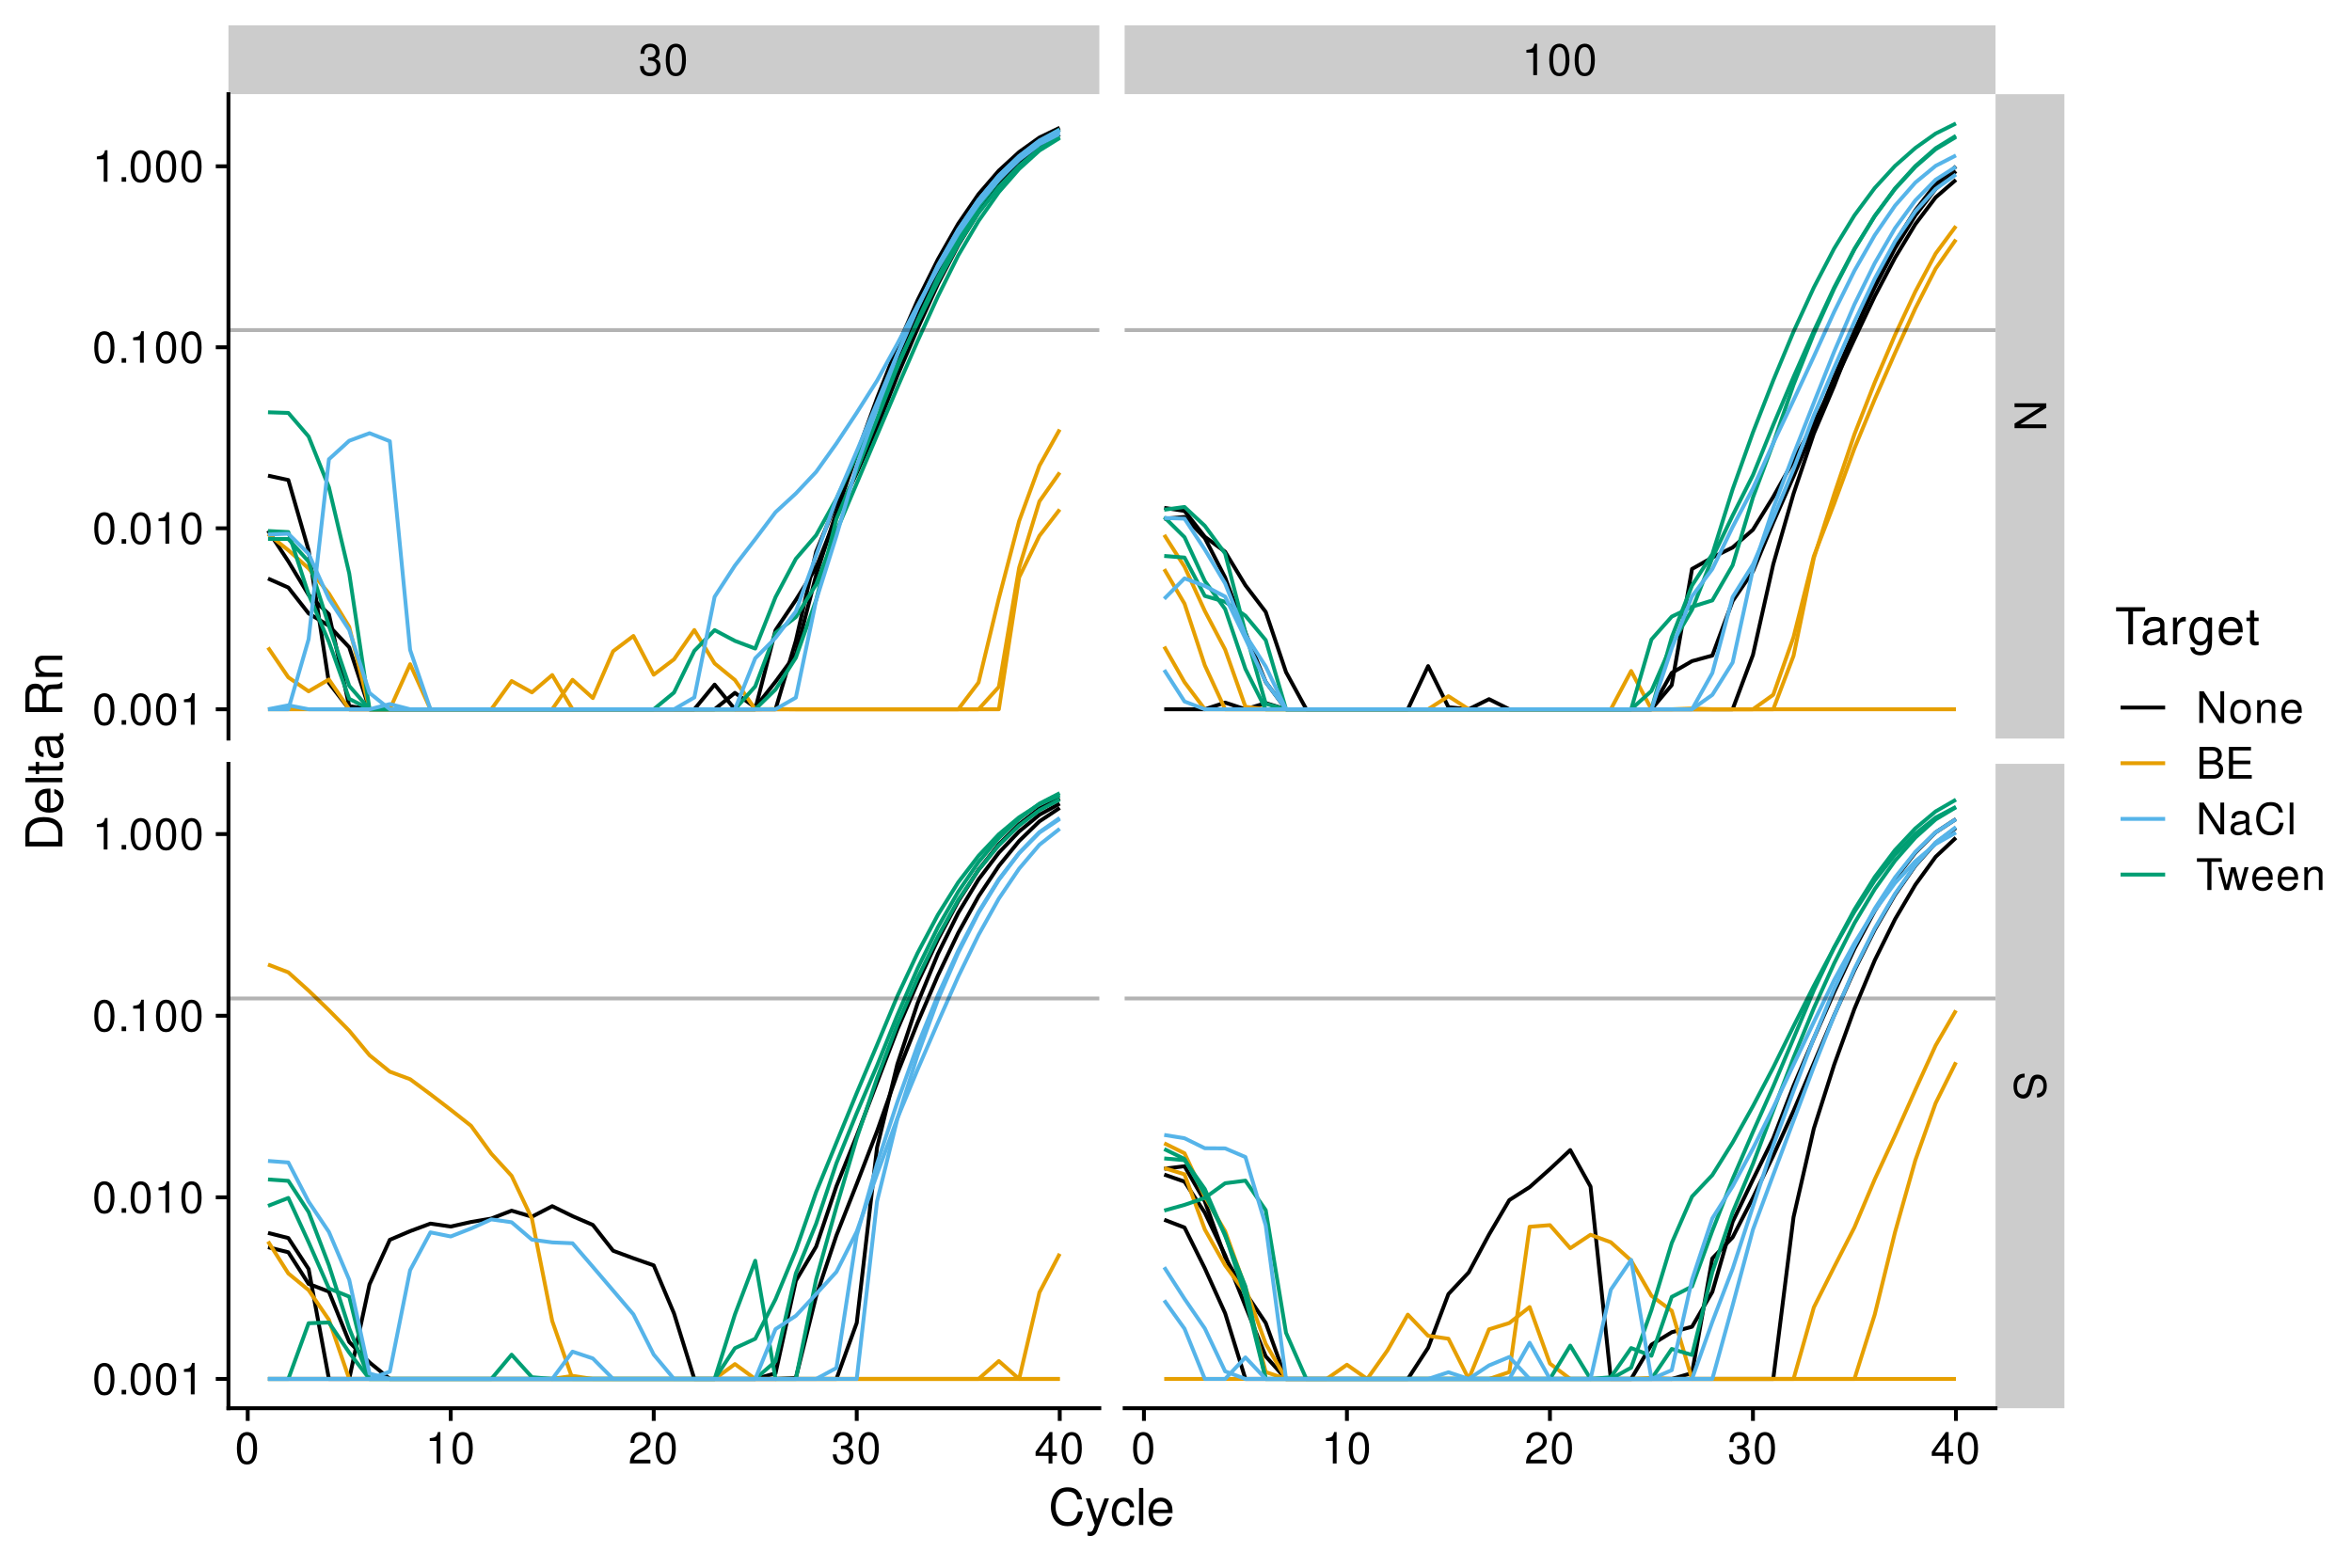 <?xml version="1.0" encoding="UTF-8"?>
<svg xmlns="http://www.w3.org/2000/svg" xmlns:xlink="http://www.w3.org/1999/xlink" width="648" height="432" viewBox="0 0 648 432">
<defs>
<g>
<g id="glyph-0-0">
</g>
<g id="glyph-0-1">
<path d="M 2.656 -4 L 3.234 -4 C 4.375 -4 4.984 -3.453 4.984 -2.406 C 4.984 -1.312 4.328 -0.656 3.234 -0.656 C 2.078 -0.656 1.516 -1.25 1.438 -2.516 L 0.391 -2.516 C 0.438 -1.828 0.547 -1.375 0.75 -0.984 C 1.203 -0.141 2.031 0.281 3.188 0.281 C 4.938 0.281 6.078 -0.781 6.078 -2.422 C 6.078 -3.531 5.656 -4.125 4.625 -4.484 C 5.422 -4.812 5.812 -5.406 5.812 -6.281 C 5.812 -7.781 4.844 -8.672 3.234 -8.672 C 1.516 -8.672 0.594 -7.719 0.562 -5.875 L 1.625 -5.875 C 1.625 -6.406 1.688 -6.703 1.812 -6.969 C 2.047 -7.469 2.578 -7.75 3.234 -7.75 C 4.172 -7.75 4.734 -7.188 4.734 -6.25 C 4.734 -5.641 4.531 -5.266 4.062 -5.062 C 3.766 -4.938 3.391 -4.891 2.656 -4.891 Z M 2.656 -4 "/>
</g>
<g id="glyph-0-2">
<path d="M 3.297 -8.672 C 2.516 -8.672 1.781 -8.312 1.344 -7.734 C 0.797 -6.953 0.516 -5.812 0.516 -4.203 C 0.516 -1.266 1.469 0.281 3.297 0.281 C 5.094 0.281 6.078 -1.266 6.078 -4.125 C 6.078 -5.812 5.812 -6.938 5.25 -7.734 C 4.812 -8.328 4.109 -8.672 3.297 -8.672 Z M 3.297 -7.734 C 4.438 -7.734 5 -6.578 5 -4.219 C 5 -1.75 4.453 -0.594 3.281 -0.594 C 2.156 -0.594 1.594 -1.797 1.594 -4.188 C 1.594 -6.578 2.156 -7.734 3.297 -7.734 Z M 3.297 -7.734 "/>
</g>
<g id="glyph-0-3">
<path d="M 3.109 -6.188 L 3.109 0 L 4.156 0 L 4.156 -8.672 L 3.469 -8.672 C 3.094 -7.344 2.859 -7.156 1.219 -6.953 L 1.219 -6.188 Z M 3.109 -6.188 "/>
</g>
<g id="glyph-0-4">
<path d="M 6.078 -1.047 L 1.594 -1.047 C 1.703 -1.766 2.094 -2.219 3.125 -2.859 L 4.328 -3.531 C 5.516 -4.188 6.125 -5.078 6.125 -6.141 C 6.125 -6.859 5.844 -7.531 5.344 -8 C 4.844 -8.453 4.219 -8.672 3.406 -8.672 C 2.328 -8.672 1.531 -8.297 1.062 -7.547 C 0.75 -7.094 0.625 -6.547 0.594 -5.672 L 1.656 -5.672 C 1.688 -6.266 1.766 -6.609 1.906 -6.906 C 2.188 -7.422 2.734 -7.75 3.375 -7.75 C 4.328 -7.75 5.047 -7.062 5.047 -6.125 C 5.047 -5.422 4.656 -4.828 3.906 -4.391 L 2.797 -3.75 C 1.016 -2.719 0.5 -1.906 0.406 -0.016 L 6.078 -0.016 Z M 6.078 -1.047 "/>
</g>
<g id="glyph-0-5">
<path d="M 3.922 -2.094 L 3.922 0 L 4.984 0 L 4.984 -2.094 L 6.234 -2.094 L 6.234 -3.047 L 4.984 -3.047 L 4.984 -8.672 L 4.203 -8.672 L 0.344 -3.219 L 0.344 -2.094 Z M 3.922 -3.047 L 1.266 -3.047 L 3.922 -6.875 Z M 3.922 -3.047 "/>
</g>
<g id="glyph-0-6">
<path d="M 2.297 -1.25 L 1.047 -1.25 L 1.047 0 L 2.297 0 Z M 2.297 -1.25 "/>
</g>
<g id="glyph-0-7">
<path d="M 7.75 -8.75 L 6.703 -8.75 L 6.703 -1.594 L 2.125 -8.75 L 0.906 -8.75 L 0.906 0 L 1.969 0 L 1.969 -7.094 L 6.484 0 L 7.75 0 Z M 7.75 -8.75 "/>
</g>
<g id="glyph-0-8">
<path d="M 3.266 -6.469 C 1.484 -6.469 0.438 -5.203 0.438 -3.094 C 0.438 -0.969 1.484 0.281 3.281 0.281 C 5.047 0.281 6.125 -0.984 6.125 -3.047 C 6.125 -5.234 5.094 -6.469 3.266 -6.469 Z M 3.281 -5.547 C 4.406 -5.547 5.078 -4.625 5.078 -3.062 C 5.078 -1.578 4.375 -0.641 3.281 -0.641 C 2.156 -0.641 1.469 -1.578 1.469 -3.094 C 1.469 -4.625 2.156 -5.547 3.281 -5.547 Z M 3.281 -5.547 "/>
</g>
<g id="glyph-0-9">
<path d="M 0.844 -6.281 L 0.844 0 L 1.844 0 L 1.844 -3.469 C 1.844 -4.75 2.516 -5.594 3.547 -5.594 C 4.344 -5.594 4.844 -5.109 4.844 -4.359 L 4.844 0 L 5.844 0 L 5.844 -4.75 C 5.844 -5.797 5.062 -6.469 3.859 -6.469 C 2.922 -6.469 2.312 -6.109 1.766 -5.234 L 1.766 -6.281 Z M 0.844 -6.281 "/>
</g>
<g id="glyph-0-10">
<path d="M 6.156 -2.812 C 6.156 -3.766 6.078 -4.344 5.906 -4.812 C 5.5 -5.844 4.531 -6.469 3.359 -6.469 C 1.609 -6.469 0.484 -5.141 0.484 -3.062 C 0.484 -0.984 1.562 0.281 3.344 0.281 C 4.781 0.281 5.766 -0.547 6.031 -1.906 L 5.016 -1.906 C 4.734 -1.078 4.172 -0.641 3.375 -0.641 C 2.734 -0.641 2.203 -0.938 1.859 -1.469 C 1.625 -1.828 1.531 -2.188 1.531 -2.812 Z M 1.547 -3.625 C 1.625 -4.781 2.344 -5.547 3.344 -5.547 C 4.375 -5.547 5.078 -4.75 5.078 -3.625 Z M 1.547 -3.625 "/>
</g>
<g id="glyph-0-11">
<path d="M 0.953 0 L 4.891 0 C 5.719 0 6.344 -0.234 6.797 -0.734 C 7.234 -1.188 7.469 -1.812 7.469 -2.5 C 7.469 -3.547 7 -4.188 5.875 -4.625 C 6.688 -4.984 7.094 -5.625 7.094 -6.531 C 7.094 -7.172 6.859 -7.734 6.391 -8.141 C 5.922 -8.562 5.344 -8.75 4.5 -8.75 L 0.953 -8.75 Z M 2.062 -4.984 L 2.062 -7.766 L 4.219 -7.766 C 4.844 -7.766 5.203 -7.688 5.5 -7.453 C 5.812 -7.219 5.969 -6.859 5.969 -6.375 C 5.969 -5.891 5.812 -5.531 5.5 -5.297 C 5.203 -5.062 4.844 -4.984 4.219 -4.984 Z M 2.062 -0.984 L 2.062 -4 L 4.781 -4 C 5.766 -4 6.359 -3.438 6.359 -2.484 C 6.359 -1.547 5.766 -0.984 4.781 -0.984 Z M 2.062 -0.984 "/>
</g>
<g id="glyph-0-12">
<path d="M 2.203 -3.984 L 6.953 -3.984 L 6.953 -4.969 L 2.203 -4.969 L 2.203 -7.766 L 7.141 -7.766 L 7.141 -8.75 L 1.078 -8.75 L 1.078 0 L 7.359 0 L 7.359 -0.984 L 2.203 -0.984 Z M 2.203 -3.984 "/>
</g>
<g id="glyph-0-13">
<path d="M 6.422 -0.594 C 6.312 -0.562 6.266 -0.562 6.203 -0.562 C 5.859 -0.562 5.656 -0.75 5.656 -1.062 L 5.656 -4.75 C 5.656 -5.875 4.844 -6.469 3.297 -6.469 C 2.375 -6.469 1.641 -6.203 1.219 -5.734 C 0.922 -5.406 0.797 -5.047 0.781 -4.422 L 1.781 -4.422 C 1.875 -5.203 2.328 -5.547 3.266 -5.547 C 4.172 -5.547 4.672 -5.203 4.672 -4.609 L 4.672 -4.344 C 4.656 -3.906 4.438 -3.75 3.625 -3.641 C 2.203 -3.469 1.984 -3.422 1.609 -3.266 C 0.875 -2.953 0.5 -2.406 0.5 -1.578 C 0.5 -0.438 1.297 0.281 2.562 0.281 C 3.359 0.281 4 0 4.703 -0.641 C 4.781 0 5.094 0.281 5.734 0.281 C 5.953 0.281 6.078 0.25 6.422 0.172 Z M 4.672 -1.984 C 4.672 -1.641 4.578 -1.438 4.266 -1.156 C 3.859 -0.797 3.375 -0.594 2.781 -0.594 C 2 -0.594 1.547 -0.969 1.547 -1.609 C 1.547 -2.266 1.984 -2.609 3.062 -2.766 C 4.125 -2.906 4.328 -2.953 4.672 -3.109 Z M 4.672 -1.984 "/>
</g>
<g id="glyph-0-14">
<path d="M 7.938 -6.031 C 7.594 -7.953 6.484 -8.891 4.578 -8.891 C 3.391 -8.891 2.453 -8.516 1.797 -7.797 C 1.016 -6.938 0.578 -5.688 0.578 -4.266 C 0.578 -2.828 1.016 -1.594 1.844 -0.75 C 2.516 -0.047 3.391 0.281 4.531 0.281 C 6.656 0.281 7.859 -0.875 8.125 -3.188 L 6.969 -3.188 C 6.875 -2.594 6.75 -2.188 6.578 -1.844 C 6.219 -1.109 5.469 -0.703 4.531 -0.703 C 2.797 -0.703 1.688 -2.094 1.688 -4.281 C 1.688 -6.531 2.734 -7.906 4.438 -7.906 C 5.141 -7.906 5.812 -7.703 6.172 -7.359 C 6.484 -7.062 6.672 -6.703 6.797 -6.031 Z M 7.938 -6.031 "/>
</g>
<g id="glyph-0-15">
<path d="M 1.828 -8.75 L 0.812 -8.75 L 0.812 0 L 1.828 0 Z M 1.828 -8.75 "/>
</g>
<g id="glyph-0-16">
<path d="M 4.25 -7.766 L 7.109 -7.766 L 7.109 -8.75 L 0.25 -8.75 L 0.25 -7.766 L 3.125 -7.766 L 3.125 0 L 4.25 0 Z M 4.25 -7.766 "/>
</g>
<g id="glyph-0-17">
<path d="M 6.641 0 L 8.5 -6.281 L 7.375 -6.281 L 6.125 -1.391 L 4.891 -6.281 L 3.656 -6.281 L 2.453 -1.391 L 1.172 -6.281 L 0.078 -6.281 L 1.891 0 L 3.031 0 L 4.234 -4.938 L 5.516 0 Z M 6.641 0 "/>
</g>
<g id="glyph-1-0">
</g>
<g id="glyph-1-1">
<path d="M 8.75 7.75 L 8.75 6.703 L 1.594 6.703 L 8.75 2.125 L 8.75 0.906 L 0 0.906 L 0 1.969 L 7.094 1.969 L 0 6.484 L 0 7.75 Z M 8.75 7.75 "/>
</g>
<g id="glyph-1-2">
<path d="M 6.188 7.156 C 6.781 7.156 6.953 7.109 7.359 6.922 C 8.359 6.438 8.891 5.422 8.891 3.953 C 8.891 2.031 7.906 0.844 6.328 0.844 C 5.25 0.844 4.578 1.406 4.281 2.562 L 3.703 4.734 C 3.422 5.844 2.969 6.344 2.297 6.344 C 1.828 6.344 1.344 6.078 1.078 5.719 C 0.828 5.359 0.703 4.812 0.703 4.109 C 0.703 3.141 0.938 2.516 1.438 2.094 C 1.828 1.766 2.25 1.625 2.781 1.625 L 2.781 0.578 C 1.984 0.594 1.453 0.75 0.969 1.094 C 0.141 1.688 -0.281 2.703 -0.281 4.031 C -0.281 5.078 -0.031 5.922 0.391 6.484 C 0.859 7.078 1.641 7.453 2.406 7.453 C 3.484 7.453 4.266 6.781 4.594 5.594 L 5.188 3.391 C 5.469 2.344 5.812 1.953 6.484 1.953 C 7.375 1.953 7.953 2.734 7.953 3.906 C 7.953 5.297 7.328 6.078 6.188 6.094 Z M 6.188 7.156 "/>
</g>
<g id="glyph-2-0">
</g>
<g id="glyph-2-1">
<path d="M 9.266 -7.047 C 8.859 -9.281 7.578 -10.375 5.328 -10.375 C 3.969 -10.375 2.859 -9.938 2.094 -9.094 C 1.172 -8.094 0.672 -6.641 0.672 -4.984 C 0.672 -3.297 1.188 -1.859 2.141 -0.875 C 2.938 -0.062 3.953 0.328 5.281 0.328 C 7.766 0.328 9.172 -1.016 9.484 -3.719 L 8.141 -3.719 C 8.016 -3.031 7.875 -2.547 7.672 -2.141 C 7.25 -1.297 6.391 -0.828 5.297 -0.828 C 3.266 -0.828 1.969 -2.453 1.969 -5 C 1.969 -7.609 3.188 -9.219 5.188 -9.219 C 6 -9.219 6.781 -8.984 7.203 -8.578 C 7.578 -8.234 7.781 -7.812 7.938 -7.047 Z M 9.266 -7.047 "/>
</g>
<g id="glyph-2-2">
<path d="M 5.438 -7.344 L 3.406 -1.625 L 1.531 -7.344 L 0.281 -7.344 L 2.766 0.031 L 2.312 1.188 C 2.109 1.703 1.859 1.906 1.375 1.906 C 1.172 1.906 1.016 1.875 0.75 1.812 L 0.75 2.875 C 1 3 1.234 3.047 1.547 3.047 C 1.922 3.047 2.328 2.922 2.625 2.703 C 3 2.438 3.203 2.125 3.438 1.547 L 6.688 -7.344 Z M 5.438 -7.344 "/>
</g>
<g id="glyph-2-3">
<path d="M 6.594 -4.875 C 6.531 -5.594 6.391 -6.047 6.109 -6.453 C 5.594 -7.141 4.719 -7.547 3.703 -7.547 C 1.703 -7.547 0.438 -5.984 0.438 -3.547 C 0.438 -1.172 1.688 0.328 3.688 0.328 C 5.438 0.328 6.531 -0.734 6.672 -2.516 L 5.5 -2.516 C 5.312 -1.344 4.703 -0.75 3.703 -0.75 C 2.422 -0.75 1.656 -1.812 1.656 -3.547 C 1.656 -5.375 2.406 -6.469 3.688 -6.469 C 4.656 -6.469 5.281 -5.891 5.422 -4.875 Z M 6.594 -4.875 "/>
</g>
<g id="glyph-2-4">
<path d="M 2.125 -10.203 L 0.953 -10.203 L 0.953 0 L 2.125 0 Z M 2.125 -10.203 "/>
</g>
<g id="glyph-2-5">
<path d="M 7.188 -3.281 C 7.188 -4.391 7.094 -5.062 6.891 -5.609 C 6.406 -6.812 5.297 -7.547 3.922 -7.547 C 1.875 -7.547 0.562 -5.984 0.562 -3.562 C 0.562 -1.141 1.812 0.328 3.891 0.328 C 5.578 0.328 6.734 -0.625 7.031 -2.219 L 5.859 -2.219 C 5.531 -1.266 4.875 -0.75 3.938 -0.75 C 3.188 -0.75 2.562 -1.094 2.172 -1.703 C 1.891 -2.125 1.797 -2.547 1.781 -3.281 Z M 1.812 -4.234 C 1.906 -5.594 2.734 -6.469 3.906 -6.469 C 5.094 -6.469 5.922 -5.547 5.922 -4.234 Z M 1.812 -4.234 "/>
</g>
<g id="glyph-2-6">
<path d="M 4.953 -9.062 L 8.297 -9.062 L 8.297 -10.203 L 0.297 -10.203 L 0.297 -9.062 L 3.656 -9.062 L 3.656 0 L 4.953 0 Z M 4.953 -9.062 "/>
</g>
<g id="glyph-2-7">
<path d="M 7.484 -0.688 C 7.359 -0.656 7.312 -0.656 7.234 -0.656 C 6.828 -0.656 6.609 -0.875 6.609 -1.234 L 6.609 -5.547 C 6.609 -6.844 5.656 -7.547 3.844 -7.547 C 2.766 -7.547 1.922 -7.234 1.406 -6.688 C 1.078 -6.312 0.938 -5.891 0.906 -5.172 L 2.094 -5.172 C 2.188 -6.062 2.719 -6.469 3.812 -6.469 C 4.875 -6.469 5.453 -6.078 5.453 -5.375 L 5.453 -5.062 C 5.438 -4.562 5.188 -4.375 4.234 -4.25 C 2.578 -4.047 2.328 -3.984 1.875 -3.812 C 1.016 -3.438 0.594 -2.797 0.594 -1.844 C 0.594 -0.516 1.516 0.328 3 0.328 C 3.922 0.328 4.656 0 5.484 -0.75 C 5.578 0 5.938 0.328 6.688 0.328 C 6.938 0.328 7.094 0.297 7.484 0.203 Z M 5.453 -2.312 C 5.453 -1.922 5.328 -1.688 4.984 -1.359 C 4.516 -0.922 3.938 -0.703 3.25 -0.703 C 2.344 -0.703 1.812 -1.141 1.812 -1.875 C 1.812 -2.641 2.312 -3.031 3.562 -3.219 C 4.812 -3.391 5.047 -3.438 5.453 -3.625 Z M 5.453 -2.312 "/>
</g>
<g id="glyph-2-8">
<path d="M 0.969 -7.344 L 0.969 0 L 2.141 0 L 2.141 -3.812 C 2.156 -5.578 2.891 -6.359 4.5 -6.312 L 4.5 -7.5 C 4.297 -7.531 4.188 -7.547 4.047 -7.547 C 3.297 -7.547 2.719 -7.094 2.047 -6 L 2.047 -7.344 Z M 0.969 -7.344 "/>
</g>
<g id="glyph-2-9">
<path d="M 5.656 -7.344 L 5.656 -6.266 C 5.062 -7.156 4.422 -7.547 3.5 -7.547 C 1.719 -7.547 0.484 -5.891 0.484 -3.547 C 0.484 -2.312 0.781 -1.406 1.406 -0.672 C 1.953 -0.031 2.656 0.328 3.422 0.328 C 4.297 0.328 4.922 -0.062 5.547 -1 L 5.547 -0.609 C 5.547 1.344 5 2.078 3.547 2.078 C 2.547 2.078 2.031 1.688 1.922 0.844 L 0.734 0.844 C 0.844 2.203 1.922 3.047 3.516 3.047 C 4.594 3.047 5.484 2.703 5.969 2.109 C 6.531 1.422 6.734 0.516 6.734 -1.203 L 6.734 -7.344 Z M 3.609 -6.469 C 4.844 -6.469 5.547 -5.438 5.547 -3.562 C 5.547 -1.797 4.828 -0.75 3.609 -0.75 C 2.406 -0.75 1.703 -1.812 1.703 -3.609 C 1.703 -5.406 2.406 -6.469 3.609 -6.469 Z M 3.609 -6.469 "/>
</g>
<g id="glyph-2-10">
<path d="M 3.562 -7.344 L 2.359 -7.344 L 2.359 -9.359 L 1.188 -9.359 L 1.188 -7.344 L 0.203 -7.344 L 0.203 -6.391 L 1.188 -6.391 L 1.188 -0.844 C 1.188 -0.078 1.688 0.328 2.609 0.328 C 2.906 0.328 3.156 0.297 3.562 0.219 L 3.562 -0.75 C 3.391 -0.719 3.234 -0.703 3 -0.703 C 2.484 -0.703 2.359 -0.844 2.359 -1.359 L 2.359 -6.391 L 3.562 -6.391 Z M 3.562 -7.344 "/>
</g>
<g id="glyph-3-0">
</g>
<g id="glyph-3-1">
<path d="M 0 -1.25 L 0 -5.188 C 0 -7.75 -1.938 -9.344 -5.109 -9.344 C -8.281 -9.344 -10.203 -7.766 -10.203 -5.188 L -10.203 -1.25 Z M -1.141 -2.547 L -9.062 -2.547 L -9.062 -4.953 C -9.062 -6.969 -7.703 -8.031 -5.094 -8.031 C -2.5 -8.031 -1.141 -6.969 -1.141 -4.953 Z M -1.141 -2.547 "/>
</g>
<g id="glyph-3-2">
<path d="M -3.281 -7.188 C -4.391 -7.188 -5.062 -7.094 -5.609 -6.891 C -6.812 -6.406 -7.547 -5.297 -7.547 -3.922 C -7.547 -1.875 -5.984 -0.562 -3.562 -0.562 C -1.141 -0.562 0.328 -1.812 0.328 -3.891 C 0.328 -5.578 -0.625 -6.734 -2.219 -7.031 L -2.219 -5.859 C -1.266 -5.531 -0.75 -4.875 -0.75 -3.938 C -0.75 -3.188 -1.094 -2.562 -1.703 -2.172 C -2.125 -1.891 -2.547 -1.797 -3.281 -1.781 Z M -4.234 -1.812 C -5.594 -1.906 -6.469 -2.734 -6.469 -3.906 C -6.469 -5.094 -5.547 -5.922 -4.234 -5.922 Z M -4.234 -1.812 "/>
</g>
<g id="glyph-3-3">
<path d="M -10.203 -2.125 L -10.203 -0.953 L 0 -0.953 L 0 -2.125 Z M -10.203 -2.125 "/>
</g>
<g id="glyph-3-4">
<path d="M -7.344 -3.562 L -7.344 -2.359 L -9.359 -2.359 L -9.359 -1.188 L -7.344 -1.188 L -7.344 -0.203 L -6.391 -0.203 L -6.391 -1.188 L -0.844 -1.188 C -0.078 -1.188 0.328 -1.688 0.328 -2.609 C 0.328 -2.906 0.297 -3.156 0.219 -3.562 L -0.75 -3.562 C -0.719 -3.391 -0.703 -3.234 -0.703 -3 C -0.703 -2.484 -0.844 -2.359 -1.359 -2.359 L -6.391 -2.359 L -6.391 -3.562 Z M -7.344 -3.562 "/>
</g>
<g id="glyph-3-5">
<path d="M -0.688 -7.484 C -0.656 -7.359 -0.656 -7.312 -0.656 -7.234 C -0.656 -6.828 -0.875 -6.609 -1.234 -6.609 L -5.547 -6.609 C -6.844 -6.609 -7.547 -5.656 -7.547 -3.844 C -7.547 -2.766 -7.234 -1.922 -6.688 -1.406 C -6.312 -1.078 -5.891 -0.938 -5.172 -0.906 L -5.172 -2.094 C -6.062 -2.188 -6.469 -2.719 -6.469 -3.812 C -6.469 -4.875 -6.078 -5.453 -5.375 -5.453 L -5.062 -5.453 C -4.562 -5.438 -4.375 -5.188 -4.25 -4.234 C -4.047 -2.578 -3.984 -2.328 -3.812 -1.875 C -3.438 -1.016 -2.797 -0.594 -1.844 -0.594 C -0.516 -0.594 0.328 -1.516 0.328 -3 C 0.328 -3.922 0 -4.656 -0.75 -5.484 C 0 -5.578 0.328 -5.938 0.328 -6.688 C 0.328 -6.938 0.297 -7.094 0.203 -7.484 Z M -2.312 -5.453 C -1.922 -5.453 -1.688 -5.328 -1.359 -4.984 C -0.922 -4.516 -0.703 -3.938 -0.703 -3.25 C -0.703 -2.344 -1.141 -1.812 -1.875 -1.812 C -2.641 -1.812 -3.031 -2.312 -3.219 -3.562 C -3.391 -4.812 -3.438 -5.047 -3.625 -5.453 Z M -2.312 -5.453 "/>
</g>
<g id="glyph-3-6">
</g>
<g id="glyph-3-7">
<path d="M -4.391 -2.609 L -4.391 -5.969 C -4.391 -7.125 -3.844 -7.641 -2.578 -7.641 L -1.672 -7.625 C -1.031 -7.625 -0.422 -7.734 0 -7.922 L 0 -9.5 L -0.328 -9.5 C -0.656 -9.016 -1.016 -8.922 -2.375 -8.891 C -4.062 -8.875 -4.562 -8.609 -5.047 -7.5 C -5.609 -8.656 -6.297 -9.109 -7.469 -9.109 C -9.234 -9.109 -10.203 -8.016 -10.203 -6 L -10.203 -1.297 L 0 -1.297 L 0 -2.609 Z M -5.547 -2.609 L -9.062 -2.609 L -9.062 -5.75 C -9.062 -6.484 -8.953 -6.906 -8.672 -7.219 C -8.375 -7.578 -7.906 -7.75 -7.312 -7.75 C -6.094 -7.75 -5.547 -7.141 -5.547 -5.75 Z M -5.547 -2.609 "/>
</g>
<g id="glyph-3-8">
<path d="M -7.344 -0.984 L 0 -0.984 L 0 -2.156 L -4.047 -2.156 C -5.547 -2.156 -6.531 -2.938 -6.531 -4.141 C -6.531 -5.062 -5.969 -5.656 -5.078 -5.656 L 0 -5.656 L 0 -6.812 L -5.547 -6.812 C -6.766 -6.812 -7.547 -5.906 -7.547 -4.5 C -7.547 -3.406 -7.125 -2.703 -6.109 -2.062 L -7.344 -2.062 Z M -7.344 -0.984 "/>
</g>
</g>
<clipPath id="clip-0">
<path clip-rule="nonzero" d="M 62.938 90 L 302.875 90 L 302.875 92 L 62.938 92 Z M 62.938 90 "/>
</clipPath>
<clipPath id="clip-1">
<path clip-rule="nonzero" d="M 62.938 274 L 302.875 274 L 302.875 276 L 62.938 276 Z M 62.938 274 "/>
</clipPath>
<clipPath id="clip-2">
<path clip-rule="nonzero" d="M 309.848 90 L 549.785 90 L 549.785 92 L 309.848 92 Z M 309.848 90 "/>
</clipPath>
<clipPath id="clip-3">
<path clip-rule="nonzero" d="M 309.848 274 L 549.785 274 L 549.785 276 L 309.848 276 Z M 309.848 274 "/>
</clipPath>
<clipPath id="clip-4">
<path clip-rule="nonzero" d="M 62.938 6.973 L 302.875 6.973 L 302.875 25.945 L 62.938 25.945 Z M 62.938 6.973 "/>
</clipPath>
<clipPath id="clip-5">
<path clip-rule="nonzero" d="M 309.848 6.973 L 549.785 6.973 L 549.785 25.945 L 309.848 25.945 Z M 309.848 6.973 "/>
</clipPath>
<clipPath id="clip-6">
<path clip-rule="nonzero" d="M 549.789 25.949 L 568.762 25.949 L 568.762 203.52 L 549.789 203.52 Z M 549.789 25.949 "/>
</clipPath>
<clipPath id="clip-7">
<path clip-rule="nonzero" d="M 549.789 210.492 L 568.762 210.492 L 568.762 388.062 L 549.789 388.062 Z M 549.789 210.492 "/>
</clipPath>
</defs>
<rect x="-64.8" y="-43.2" width="777.6" height="518.4" fill="rgb(100%, 100%, 100%)" fill-opacity="1"/>
<path fill="none" stroke-width="1.067" stroke-linecap="butt" stroke-linejoin="round" stroke="rgb(0%, 0%, 0%)" stroke-opacity="1" stroke-miterlimit="10" d="M 73.844 131.074 L 79.438 132.277 L 85.027 151.637 L 90.621 188.191 L 96.215 195.449 L 208.074 195.449 L 213.668 173.66 L 219.262 165.332 L 224.852 156.398 L 230.445 142.254 L 236.039 130.352 L 241.633 117.785 L 247.227 103.57 L 252.816 90.539 L 258.41 78.27 L 264.004 67.586 L 269.598 58.484 L 275.191 51.113 L 280.781 45.141 L 286.375 40.305 L 291.969 37.031 "/>
<path fill="none" stroke-width="1.067" stroke-linecap="butt" stroke-linejoin="round" stroke="rgb(0%, 0%, 0%)" stroke-opacity="1" stroke-miterlimit="10" d="M 73.844 146.211 L 79.438 154.684 L 85.027 163.938 L 90.621 169.25 L 96.215 194.582 L 101.809 195.449 L 191.297 195.449 L 196.887 188.656 L 202.48 195.449 L 213.668 195.449 L 219.262 176.57 L 224.852 152.039 L 230.445 138.496 L 236.039 125.043 L 241.633 111.781 L 247.227 98.73 L 252.816 86.172 L 258.41 74.648 L 264.004 64.477 L 269.598 55.859 L 275.191 48.879 L 280.781 43.254 L 286.375 38.73 L 291.969 35.613 "/>
<path fill="none" stroke-width="1.067" stroke-linecap="butt" stroke-linejoin="round" stroke="rgb(0%, 0%, 0%)" stroke-opacity="1" stroke-miterlimit="10" d="M 73.844 159.43 L 79.438 161.906 L 85.027 169.035 L 90.621 172.438 L 96.215 178.375 L 101.809 195.449 L 196.887 195.449 L 202.48 190.926 L 208.074 194.941 L 213.668 187.84 L 219.262 180.219 L 224.852 158.453 L 230.445 141.129 L 236.039 125.133 L 241.633 109.738 L 247.227 95.523 L 252.816 82.715 L 258.41 71.465 L 264.004 61.648 L 269.598 53.496 L 275.191 47.02 L 280.781 41.898 L 286.375 37.902 L 291.969 35.207 "/>
<path fill="none" stroke-width="1.067" stroke-linecap="butt" stroke-linejoin="round" stroke="rgb(90.196%, 62.353%, 0%)" stroke-opacity="1" stroke-miterlimit="10" d="M 73.844 195.449 L 152.145 195.449 L 157.738 187.328 L 163.332 192.363 L 168.922 179.453 L 174.516 175.25 L 180.109 185.922 L 185.703 181.68 L 191.297 173.613 L 196.887 182.82 L 202.48 187.383 L 208.074 195.449 L 213.668 195.391 L 219.262 195.449 L 264.004 195.449 L 269.598 188.074 L 275.191 164.891 L 280.781 143.57 L 286.375 128.336 L 291.969 118.363 "/>
<path fill="none" stroke-width="1.067" stroke-linecap="butt" stroke-linejoin="round" stroke="rgb(90.196%, 62.353%, 0%)" stroke-opacity="1" stroke-miterlimit="10" d="M 73.844 178.438 L 79.438 186.645 L 85.027 190.508 L 90.621 187.242 L 96.215 195.449 L 107.402 195.449 L 112.992 183.031 L 118.586 195.449 L 135.367 195.449 L 140.957 187.672 L 146.551 190.797 L 152.145 186.02 L 157.738 195.449 L 269.598 195.449 L 275.191 189.281 L 280.781 156.445 L 286.375 138.156 L 291.969 130.215 "/>
<path fill="none" stroke-width="1.067" stroke-linecap="butt" stroke-linejoin="round" stroke="rgb(90.196%, 62.353%, 0%)" stroke-opacity="1" stroke-miterlimit="10" d="M 73.844 147.168 L 79.438 151.621 L 85.027 156.633 L 90.621 163.551 L 96.215 172.75 L 101.809 195.449 L 275.191 195.449 L 280.781 159.105 L 286.375 147.645 L 291.969 140.379 "/>
<path fill="none" stroke-width="1.067" stroke-linecap="butt" stroke-linejoin="round" stroke="rgb(0%, 61.961%, 45.098%)" stroke-opacity="1" stroke-miterlimit="10" d="M 73.844 148.5 L 79.438 148.531 L 85.027 154.758 L 90.621 172.469 L 96.215 189 L 101.809 195.449 L 208.074 195.449 L 213.668 189.992 L 219.262 181.242 L 224.852 165.359 L 230.445 143.004 L 236.039 129.707 L 241.633 115.477 L 247.227 101.156 L 252.816 88.289 L 258.41 76.355 L 264.004 65.875 L 269.598 56.961 L 275.191 49.57 L 280.781 43.699 L 286.375 38.922 L 291.969 35.652 "/>
<path fill="none" stroke-width="1.067" stroke-linecap="butt" stroke-linejoin="round" stroke="rgb(0%, 61.961%, 45.098%)" stroke-opacity="1" stroke-miterlimit="10" d="M 73.844 146.328 L 79.438 146.621 L 85.027 163.805 L 90.621 176.902 L 96.215 192.566 L 101.809 195.449 L 202.48 195.449 L 208.074 189.156 L 213.668 174.383 L 219.262 170.039 L 224.852 161.062 L 230.445 146.395 L 236.039 133.215 L 241.633 119.961 L 247.227 106.812 L 252.816 93.969 L 258.41 81.648 L 264.004 70.387 L 269.598 60.891 L 275.191 52.941 L 280.781 46.559 L 286.375 41.484 L 291.969 38.012 "/>
<path fill="none" stroke-width="1.067" stroke-linecap="butt" stroke-linejoin="round" stroke="rgb(0%, 61.961%, 45.098%)" stroke-opacity="1" stroke-miterlimit="10" d="M 73.844 113.613 L 79.438 113.785 L 85.027 120.285 L 90.621 134.266 L 96.215 158 L 101.809 195.449 L 180.109 195.449 L 185.703 190.84 L 191.297 179.344 L 196.887 173.637 L 202.48 176.605 L 208.074 178.723 L 213.668 164.543 L 219.262 154 L 224.852 147.492 L 230.445 137.406 L 236.039 125.355 L 241.633 112.504 L 247.227 100.605 L 252.816 88.859 L 258.41 77.562 L 264.004 67.391 L 269.598 58.695 L 275.191 51.523 L 280.781 45.727 L 286.375 41 L 291.969 37.746 "/>
<path fill="none" stroke-width="1.067" stroke-linecap="butt" stroke-linejoin="round" stroke="rgb(33.725%, 70.588%, 91.373%)" stroke-opacity="1" stroke-miterlimit="10" d="M 73.844 195.449 L 79.438 195.449 L 85.027 176.148 L 90.621 126.559 L 96.215 121.457 L 101.809 119.379 L 107.402 121.586 L 112.992 179.098 L 118.586 195.449 L 185.703 195.449 L 191.297 192.191 L 196.887 164.453 L 202.48 155.848 L 208.074 148.586 L 213.668 141.145 L 219.262 135.984 L 224.852 130.043 L 230.445 122.195 L 236.039 113.738 L 241.633 104.898 L 247.227 94.738 L 252.816 84.184 L 258.41 73.867 L 264.004 64.367 L 269.598 56.227 L 275.191 49.473 L 280.781 44.043 L 286.375 39.746 L 291.969 36.828 "/>
<path fill="none" stroke-width="1.067" stroke-linecap="butt" stroke-linejoin="round" stroke="rgb(33.725%, 70.588%, 91.373%)" stroke-opacity="1" stroke-miterlimit="10" d="M 73.844 147.293 L 79.438 147.074 L 85.027 152.621 L 90.621 165.027 L 96.215 173.609 L 101.809 190.953 L 107.402 195.449 L 202.48 195.449 L 208.074 181.41 L 213.668 175.758 L 219.262 168.5 L 224.852 153.062 L 230.445 137.414 L 236.039 124.352 L 241.633 111 L 247.227 97.59 L 252.816 84.75 L 258.41 73.25 L 264.004 63.355 L 269.598 55.117 L 275.191 48.434 L 280.781 43.105 L 286.375 38.926 L 291.969 36.137 "/>
<path fill="none" stroke-width="1.067" stroke-linecap="butt" stroke-linejoin="round" stroke="rgb(33.725%, 70.588%, 91.373%)" stroke-opacity="1" stroke-miterlimit="10" d="M 73.844 195.449 L 79.438 194.363 L 85.027 195.449 L 101.809 195.449 L 107.402 194.016 L 112.992 195.449 L 213.668 195.449 L 219.262 192.238 L 224.852 165.43 L 230.445 147.668 L 236.039 128.402 L 241.633 112.32 L 247.227 97.73 L 252.816 84.691 L 258.41 73.098 L 264.004 63.262 L 269.598 55.051 L 275.191 48.367 L 280.781 42.992 L 286.375 38.711 L 291.969 35.758 "/>
<g clip-path="url(#clip-0)">
<path fill="none" stroke-width="1.067" stroke-linecap="butt" stroke-linejoin="round" stroke="rgb(0%, 0%, 0%)" stroke-opacity="0.298" stroke-miterlimit="10" d="M 62.938 90.961 L 302.875 90.961 "/>
</g>
<path fill="none" stroke-width="1.067" stroke-linecap="butt" stroke-linejoin="round" stroke="rgb(0%, 0%, 0%)" stroke-opacity="1" stroke-miterlimit="10" d="M 73.844 339.75 L 79.438 341.16 L 85.027 349.699 L 90.621 379.992 L 208.074 379.992 L 213.668 378.434 L 219.262 352.926 L 224.852 343.52 L 230.445 326.871 L 236.039 312.98 L 241.633 298.289 L 247.227 283.719 L 252.816 270.797 L 258.41 258.875 L 264.004 248.359 L 269.598 239.676 L 275.191 232.656 L 280.781 227.125 L 286.375 222.797 L 291.969 219.996 "/>
<path fill="none" stroke-width="1.067" stroke-linecap="butt" stroke-linejoin="round" stroke="rgb(0%, 0%, 0%)" stroke-opacity="1" stroke-miterlimit="10" d="M 73.844 343.688 L 79.438 345.082 L 85.027 353.793 L 90.621 355.926 L 96.215 369.797 L 101.809 375.441 L 107.402 379.992 L 213.668 379.992 L 219.262 379.711 L 224.852 357.184 L 230.445 340.434 L 236.039 326.25 L 241.633 311.738 L 247.227 295.848 L 252.816 281.797 L 258.41 268.793 L 264.004 257.078 L 269.598 247.008 L 275.191 238.621 L 280.781 231.754 L 286.375 226.336 L 291.969 222.629 "/>
<path fill="none" stroke-width="1.067" stroke-linecap="butt" stroke-linejoin="round" stroke="rgb(0%, 0%, 0%)" stroke-opacity="1" stroke-miterlimit="10" d="M 73.844 379.992 L 96.215 379.992 L 101.809 353.902 L 107.402 341.641 L 112.992 339.262 L 118.586 337.184 L 124.18 337.996 L 129.773 336.734 L 135.367 335.793 L 140.957 333.621 L 146.551 335.285 L 152.145 332.379 L 157.738 335.129 L 163.332 337.543 L 168.922 344.668 L 174.516 346.738 L 180.109 348.691 L 185.703 361.949 L 191.297 379.992 L 230.445 379.992 L 236.039 364.543 L 241.633 316.234 L 247.227 293.262 L 252.816 276.434 L 258.41 262.848 L 264.004 251.566 L 269.598 242.336 L 275.191 234.973 L 280.781 229.113 L 286.375 224.52 L 291.969 221.453 "/>
<path fill="none" stroke-width="1.067" stroke-linecap="butt" stroke-linejoin="round" stroke="rgb(90.196%, 62.353%, 0%)" stroke-opacity="1" stroke-miterlimit="10" d="M 73.844 342.105 L 79.438 350.914 L 85.027 355.512 L 90.621 363.688 L 96.215 379.992 L 269.598 379.992 L 275.191 375.059 L 280.781 379.992 L 286.375 356.152 L 291.969 345.492 "/>
<path fill="none" stroke-width="1.067" stroke-linecap="butt" stroke-linejoin="round" stroke="rgb(90.196%, 62.353%, 0%)" stroke-opacity="1" stroke-miterlimit="10" d="M 73.844 265.789 L 79.438 267.945 L 85.027 272.98 L 90.621 278.379 L 96.215 284.031 L 101.809 290.785 L 107.402 295.32 L 112.992 297.395 L 118.586 301.535 L 124.18 305.82 L 129.773 310.23 L 135.367 317.926 L 140.957 324.02 L 146.551 335.816 L 152.145 364.039 L 157.738 379.992 L 291.969 379.992 "/>
<path fill="none" stroke-width="1.067" stroke-linecap="butt" stroke-linejoin="round" stroke="rgb(90.196%, 62.353%, 0%)" stroke-opacity="1" stroke-miterlimit="10" d="M 73.844 379.992 L 152.145 379.992 L 157.738 379.141 L 163.332 379.992 L 196.887 379.992 L 202.48 375.895 L 208.074 379.992 L 291.969 379.992 "/>
<path fill="none" stroke-width="1.067" stroke-linecap="butt" stroke-linejoin="round" stroke="rgb(0%, 61.961%, 45.098%)" stroke-opacity="1" stroke-miterlimit="10" d="M 73.844 379.992 L 79.438 379.992 L 85.027 364.633 L 90.621 364.434 L 96.215 372.734 L 101.809 379.992 L 135.367 379.992 L 140.957 373.301 L 146.551 379.512 L 152.145 379.992 L 208.074 379.992 L 213.668 375.129 L 219.262 350.891 L 224.852 337.199 L 230.445 320.52 L 236.039 306.715 L 241.633 293.637 L 247.227 279.75 L 252.816 266.832 L 258.41 255.477 L 264.004 245.723 L 269.598 237.562 L 275.191 230.934 L 280.781 225.66 L 286.375 221.453 L 291.969 218.562 "/>
<path fill="none" stroke-width="1.067" stroke-linecap="butt" stroke-linejoin="round" stroke="rgb(0%, 61.961%, 45.098%)" stroke-opacity="1" stroke-miterlimit="10" d="M 73.844 332.301 L 79.438 330.113 L 85.027 342.305 L 90.621 355.047 L 96.215 357.312 L 101.809 379.992 L 196.887 379.992 L 202.48 362.215 L 208.074 347.418 L 213.668 379.992 L 219.262 379.992 L 224.852 352.555 L 230.445 332.59 L 236.039 313.676 L 241.633 297.125 L 247.227 282.359 L 252.816 269.512 L 258.41 258.035 L 264.004 248.023 L 269.598 239.715 L 275.191 232.945 L 280.781 227.512 L 286.375 223.254 L 291.969 220.309 "/>
<path fill="none" stroke-width="1.067" stroke-linecap="butt" stroke-linejoin="round" stroke="rgb(0%, 61.961%, 45.098%)" stroke-opacity="1" stroke-miterlimit="10" d="M 73.844 325.012 L 79.438 325.406 L 85.027 334 L 90.621 348.66 L 96.215 366.035 L 101.809 379.992 L 196.887 379.992 L 202.48 371.508 L 208.074 368.926 L 213.668 358.023 L 219.262 344.543 L 224.852 328.512 L 230.445 314.863 L 236.039 301.195 L 241.633 287.953 L 247.227 274.52 L 252.816 262.59 L 258.41 252.07 L 264.004 243.129 L 269.598 235.832 L 275.191 229.895 L 280.781 225.215 L 286.375 221.613 L 291.969 219.18 "/>
<path fill="none" stroke-width="1.067" stroke-linecap="butt" stroke-linejoin="round" stroke="rgb(33.725%, 70.588%, 91.373%)" stroke-opacity="1" stroke-miterlimit="10" d="M 73.844 319.918 L 79.438 320.34 L 85.027 331.137 L 90.621 339.48 L 96.215 352.668 L 101.809 378.5 L 107.402 379.992 L 208.074 379.992 L 213.668 366.254 L 219.262 362.598 L 224.852 356.609 L 230.445 350.484 L 236.039 339.395 L 241.633 323.562 L 247.227 308.18 L 252.816 294.703 L 258.41 281.754 L 264.004 269.125 L 269.598 257.633 L 275.191 247.629 L 280.781 239.375 L 286.375 232.793 L 291.969 228.375 "/>
<path fill="none" stroke-width="1.067" stroke-linecap="butt" stroke-linejoin="round" stroke="rgb(33.725%, 70.588%, 91.373%)" stroke-opacity="1" stroke-miterlimit="10" d="M 73.844 379.992 L 101.809 379.992 L 107.402 377.965 L 112.992 350.016 L 118.586 339.598 L 124.18 340.73 L 129.773 338.535 L 135.367 336.023 L 140.957 336.809 L 146.551 341.605 L 152.145 342.363 L 157.738 342.602 L 163.332 349.09 L 168.922 355.629 L 174.516 362.195 L 180.109 373.281 L 185.703 379.992 L 236.039 379.992 L 241.633 331.066 L 247.227 308.355 L 252.816 290.727 L 258.41 275.453 L 264.004 262.559 L 269.598 251.547 L 275.191 242.484 L 280.781 235.094 L 286.375 229.305 L 291.969 225.395 "/>
<path fill="none" stroke-width="1.067" stroke-linecap="butt" stroke-linejoin="round" stroke="rgb(33.725%, 70.588%, 91.373%)" stroke-opacity="1" stroke-miterlimit="10" d="M 73.844 379.992 L 152.145 379.992 L 157.738 372.461 L 163.332 374.336 L 168.922 379.992 L 224.852 379.992 L 230.445 376.961 L 236.039 340.457 L 241.633 320.691 L 247.227 303.707 L 252.816 288.035 L 258.41 274.219 L 264.004 261.957 L 269.598 251.285 L 275.191 242.305 L 280.781 235.07 L 286.375 229.43 L 291.969 225.684 "/>
<g clip-path="url(#clip-1)">
<path fill="none" stroke-width="1.067" stroke-linecap="butt" stroke-linejoin="round" stroke="rgb(0%, 0%, 0%)" stroke-opacity="0.298" stroke-miterlimit="10" d="M 62.938 275.141 L 302.875 275.141 "/>
</g>
<path fill="none" stroke-width="1.067" stroke-linecap="butt" stroke-linejoin="round" stroke="rgb(0%, 0%, 0%)" stroke-opacity="1" stroke-miterlimit="10" d="M 320.754 195.449 L 331.941 195.449 L 337.535 193.609 L 343.129 195.449 L 348.719 193.742 L 354.312 195.449 L 387.871 195.449 L 393.465 183.555 L 399.059 194.867 L 404.648 195.449 L 410.242 192.664 L 415.836 195.449 L 477.359 195.449 L 482.953 180.48 L 488.547 155.512 L 494.137 136.047 L 499.73 119.488 L 505.324 106.34 L 510.918 91.926 L 516.512 77.871 L 522.102 66.852 L 527.695 57.957 L 533.289 50.766 L 538.883 45.855 "/>
<path fill="none" stroke-width="1.067" stroke-linecap="butt" stroke-linejoin="round" stroke="rgb(0%, 0%, 0%)" stroke-opacity="1" stroke-miterlimit="10" d="M 320.754 142.965 L 326.348 142.453 L 331.941 148.273 L 337.535 159.133 L 343.129 174.348 L 348.719 187.934 L 354.312 195.449 L 454.988 195.449 L 460.582 185.422 L 466.172 182.18 L 471.766 180.641 L 477.359 165.613 L 482.953 157.43 L 488.547 143.984 L 494.137 131.273 L 499.73 117.945 L 505.324 103.922 L 510.918 91.207 L 516.512 79.137 L 522.102 68.434 L 527.695 59.391 L 533.289 52.055 L 538.883 47.172 "/>
<path fill="none" stroke-width="1.067" stroke-linecap="butt" stroke-linejoin="round" stroke="rgb(0%, 0%, 0%)" stroke-opacity="1" stroke-miterlimit="10" d="M 320.754 139.953 L 326.348 140.793 L 331.941 147.918 L 337.535 152.055 L 343.129 161.293 L 348.719 168.629 L 354.312 185.219 L 359.906 195.449 L 454.988 195.449 L 460.582 188.785 L 466.172 156.785 L 471.766 153.629 L 477.359 150.859 L 482.953 145.969 L 488.547 136.922 L 494.137 126.949 L 499.73 116.539 L 505.324 105.488 L 510.918 93.449 L 516.512 81.648 L 522.102 71.027 L 527.695 61.777 L 533.289 54.395 L 538.883 49.555 "/>
<path fill="none" stroke-width="1.067" stroke-linecap="butt" stroke-linejoin="round" stroke="rgb(90.196%, 62.353%, 0%)" stroke-opacity="1" stroke-miterlimit="10" d="M 320.754 147.402 L 326.348 156.164 L 331.941 168.367 L 337.535 178.992 L 343.129 194.766 L 348.719 195.449 L 482.953 195.449 L 488.547 191.453 L 494.137 175.547 L 499.73 153.281 L 505.324 138.812 L 510.918 123.555 L 516.512 110.02 L 522.102 97.273 L 527.695 84.988 L 533.289 74.027 L 538.883 66.016 "/>
<path fill="none" stroke-width="1.067" stroke-linecap="butt" stroke-linejoin="round" stroke="rgb(90.196%, 62.353%, 0%)" stroke-opacity="1" stroke-miterlimit="10" d="M 320.754 156.836 L 326.348 166.363 L 331.941 183.352 L 337.535 195.449 L 443.801 195.449 L 449.395 184.898 L 454.988 195.449 L 460.582 195.449 L 466.172 195.227 L 471.766 195.449 L 538.883 195.449 "/>
<path fill="none" stroke-width="1.067" stroke-linecap="butt" stroke-linejoin="round" stroke="rgb(90.196%, 62.353%, 0%)" stroke-opacity="1" stroke-miterlimit="10" d="M 320.754 178.184 L 326.348 187.988 L 331.941 195.449 L 393.465 195.449 L 399.059 191.844 L 404.648 195.449 L 488.547 195.449 L 494.137 180.723 L 499.73 153.785 L 505.324 136.238 L 510.918 119.664 L 516.512 105.387 L 522.102 92.312 L 527.695 80.348 L 533.289 69.879 L 538.883 62.312 "/>
<path fill="none" stroke-width="1.067" stroke-linecap="butt" stroke-linejoin="round" stroke="rgb(0%, 61.961%, 45.098%)" stroke-opacity="1" stroke-miterlimit="10" d="M 320.754 153.207 L 326.348 153.648 L 331.941 164.219 L 337.535 165.836 L 343.129 169.676 L 348.719 176.398 L 354.312 195.449 L 449.395 195.449 L 454.988 176.223 L 460.582 169.918 L 466.172 167.203 L 471.766 165.453 L 477.359 155.762 L 482.953 137.086 L 488.547 122.148 L 494.137 106.023 L 499.73 91.988 L 505.324 79.566 L 510.918 68.707 L 516.512 59.535 L 522.102 51.914 L 527.695 45.766 L 533.289 40.852 L 538.883 37.418 "/>
<path fill="none" stroke-width="1.067" stroke-linecap="butt" stroke-linejoin="round" stroke="rgb(0%, 61.961%, 45.098%)" stroke-opacity="1" stroke-miterlimit="10" d="M 320.754 140.465 L 326.348 139.699 L 331.941 144.91 L 337.535 152.531 L 343.129 174.273 L 348.719 193.945 L 354.312 195.449 L 449.395 195.449 L 454.988 190.41 L 460.582 177.559 L 466.172 168.023 L 471.766 153.754 L 477.359 142.059 L 482.953 130.926 L 488.547 117.102 L 494.137 103.887 L 499.73 91.23 L 505.324 79.23 L 510.918 68.57 L 516.512 59.531 L 522.102 52.066 L 527.695 45.98 L 533.289 41.125 L 538.883 37.738 "/>
<path fill="none" stroke-width="1.067" stroke-linecap="butt" stroke-linejoin="round" stroke="rgb(0%, 61.961%, 45.098%)" stroke-opacity="1" stroke-miterlimit="10" d="M 320.754 142.496 L 326.348 148.027 L 331.941 160.121 L 337.535 167.832 L 343.129 184.34 L 348.719 195.449 L 454.988 195.449 L 460.582 175.598 L 466.172 161.344 L 471.766 152.691 L 477.359 134.832 L 482.953 119.152 L 488.547 104.828 L 494.137 91.391 L 499.73 79.223 L 505.324 68.496 L 510.918 59.348 L 516.512 51.809 L 522.102 45.719 L 527.695 40.781 L 533.289 36.801 L 538.883 34.02 "/>
<path fill="none" stroke-width="1.067" stroke-linecap="butt" stroke-linejoin="round" stroke="rgb(33.725%, 70.588%, 91.373%)" stroke-opacity="1" stroke-miterlimit="10" d="M 320.754 142.734 L 326.348 142.922 L 331.941 151.441 L 337.535 160.777 L 343.129 174.973 L 348.719 183.656 L 354.312 195.449 L 466.172 195.449 L 471.766 185.453 L 477.359 164.508 L 482.953 155.559 L 488.547 142.73 L 494.137 129.285 L 499.73 114.469 L 505.324 101.367 L 510.918 88.641 L 516.512 76.793 L 522.102 66.516 L 527.695 58.246 L 533.289 52.055 L 538.883 48.09 "/>
<path fill="none" stroke-width="1.067" stroke-linecap="butt" stroke-linejoin="round" stroke="rgb(33.725%, 70.588%, 91.373%)" stroke-opacity="1" stroke-miterlimit="10" d="M 320.754 165.012 L 326.348 159.379 L 331.941 161.469 L 337.535 164.398 L 343.129 175.98 L 348.719 187.93 L 354.312 195.449 L 454.988 195.449 L 460.582 178.637 L 466.172 164.312 L 471.766 156.797 L 477.359 145.23 L 482.953 134.578 L 488.547 122.117 L 494.137 110.285 L 499.73 98.246 L 505.324 85.945 L 510.918 74.609 L 516.512 64.809 L 522.102 56.672 L 527.695 50.309 L 533.289 45.703 L 538.883 42.828 "/>
<path fill="none" stroke-width="1.067" stroke-linecap="butt" stroke-linejoin="round" stroke="rgb(33.725%, 70.588%, 91.373%)" stroke-opacity="1" stroke-miterlimit="10" d="M 320.754 184.621 L 326.348 193.309 L 331.941 195.449 L 466.172 195.449 L 471.766 191.477 L 477.359 182.566 L 482.953 156.871 L 488.547 140.031 L 494.137 125.242 L 499.73 110.988 L 505.324 96.93 L 510.918 83.875 L 516.512 72.523 L 522.102 62.875 L 527.695 55.234 L 533.289 49.531 L 538.883 45.949 "/>
<g clip-path="url(#clip-2)">
<path fill="none" stroke-width="1.067" stroke-linecap="butt" stroke-linejoin="round" stroke="rgb(0%, 0%, 0%)" stroke-opacity="0.298" stroke-miterlimit="10" d="M 309.848 90.961 L 549.789 90.961 "/>
</g>
<path fill="none" stroke-width="1.067" stroke-linecap="butt" stroke-linejoin="round" stroke="rgb(0%, 0%, 0%)" stroke-opacity="1" stroke-miterlimit="10" d="M 320.754 336.121 L 326.348 338.266 L 331.941 349.508 L 337.535 361.887 L 343.129 379.992 L 387.871 379.992 L 393.465 371.391 L 399.059 356.59 L 404.648 350.637 L 410.242 340.207 L 415.836 330.695 L 421.43 327.133 L 427.023 322.152 L 432.617 316.918 L 438.207 326.984 L 443.801 379.992 L 488.547 379.992 L 494.137 335.402 L 499.73 310.984 L 505.324 293.422 L 510.918 278.004 L 516.512 264.629 L 522.102 253.316 L 527.695 243.816 L 533.289 236.105 L 538.883 230.855 "/>
<path fill="none" stroke-width="1.067" stroke-linecap="butt" stroke-linejoin="round" stroke="rgb(0%, 0%, 0%)" stroke-opacity="1" stroke-miterlimit="10" d="M 320.754 323.672 L 326.348 325.621 L 331.941 334.168 L 337.535 345.887 L 343.129 359.93 L 348.719 373.758 L 354.312 379.992 L 460.582 379.992 L 466.172 378.371 L 471.766 346.777 L 477.359 340.961 L 482.953 330.07 L 488.547 318.461 L 494.137 306.113 L 499.73 293 L 505.324 279.805 L 510.918 267.367 L 516.512 256.199 L 522.102 246.559 L 527.695 238.547 L 533.289 232.27 L 538.883 228.133 "/>
<path fill="none" stroke-width="1.067" stroke-linecap="butt" stroke-linejoin="round" stroke="rgb(0%, 0%, 0%)" stroke-opacity="1" stroke-miterlimit="10" d="M 320.754 322.066 L 326.348 321.371 L 331.941 331.059 L 337.535 346.477 L 343.129 356.258 L 348.719 364.551 L 354.312 379.992 L 449.395 379.992 L 454.988 370.547 L 460.582 367.117 L 466.172 365.602 L 471.766 356 L 477.359 336.695 L 482.953 325.047 L 488.547 313.691 L 494.137 299.223 L 499.73 286.137 L 505.324 273.43 L 510.918 261.461 L 516.512 251.02 L 522.102 242.137 L 527.695 234.961 L 533.289 229.367 L 538.883 225.719 "/>
<path fill="none" stroke-width="1.067" stroke-linecap="butt" stroke-linejoin="round" stroke="rgb(90.196%, 62.353%, 0%)" stroke-opacity="1" stroke-miterlimit="10" d="M 320.754 315.043 L 326.348 317.801 L 331.941 329.844 L 337.535 339.254 L 343.129 354.906 L 348.719 370.309 L 354.312 379.992 L 410.242 379.992 L 415.836 378.094 L 421.43 338.055 L 427.023 337.605 L 432.617 343.969 L 438.207 340.258 L 443.801 342.32 L 449.395 347.363 L 454.988 357.078 L 460.582 361.207 L 466.172 379.992 L 538.883 379.992 "/>
<path fill="none" stroke-width="1.067" stroke-linecap="butt" stroke-linejoin="round" stroke="rgb(90.196%, 62.353%, 0%)" stroke-opacity="1" stroke-miterlimit="10" d="M 320.754 321.879 L 326.348 323.598 L 331.941 338.805 L 337.535 348.688 L 343.129 356.324 L 348.719 378.082 L 354.312 379.992 L 494.137 379.992 L 499.73 360.266 L 505.324 349.145 L 510.918 338.223 L 516.512 324.98 L 522.102 312.891 L 527.695 300.359 L 533.289 288.09 L 538.883 278.449 "/>
<path fill="none" stroke-width="1.067" stroke-linecap="butt" stroke-linejoin="round" stroke="rgb(90.196%, 62.353%, 0%)" stroke-opacity="1" stroke-miterlimit="10" d="M 320.754 379.992 L 365.5 379.992 L 371.094 376.074 L 376.684 379.992 L 382.277 372.09 L 387.871 362.266 L 393.465 368.105 L 399.059 368.906 L 404.648 379.992 L 410.242 366.316 L 415.836 364.574 L 421.43 360.184 L 427.023 375.754 L 432.617 379.992 L 449.395 379.992 L 454.988 379.695 L 460.582 379.992 L 510.918 379.992 L 516.512 362.234 L 522.102 339.539 L 527.695 319.723 L 533.289 303.98 L 538.883 292.734 "/>
<path fill="none" stroke-width="1.067" stroke-linecap="butt" stroke-linejoin="round" stroke="rgb(0%, 61.961%, 45.098%)" stroke-opacity="1" stroke-miterlimit="10" d="M 320.754 319.219 L 326.348 319.707 L 331.941 327.648 L 337.535 340.543 L 343.129 354.492 L 348.719 379.992 L 438.207 379.992 L 443.801 379.527 L 449.395 371.48 L 454.988 373.605 L 460.582 357.371 L 466.172 354.5 L 471.766 339.168 L 477.359 324.883 L 482.953 311.93 L 488.547 299.383 L 494.137 286.145 L 499.73 272.883 L 505.324 261.074 L 510.918 250.633 L 516.512 241.66 L 522.102 234.246 L 527.695 228.281 L 533.289 223.598 L 538.883 220.359 "/>
<path fill="none" stroke-width="1.067" stroke-linecap="butt" stroke-linejoin="round" stroke="rgb(0%, 61.961%, 45.098%)" stroke-opacity="1" stroke-miterlimit="10" d="M 320.754 316.637 L 326.348 319.375 L 331.941 329.129 L 337.535 340.148 L 343.129 357.348 L 348.719 379.992 L 427.023 379.992 L 432.617 370.805 L 438.207 379.992 L 454.988 379.992 L 460.582 371.723 L 466.172 373.371 L 471.766 350.539 L 477.359 334.07 L 482.953 320.75 L 488.547 306.004 L 494.137 291.469 L 499.73 277.828 L 505.324 265.488 L 510.918 254.387 L 516.512 245.023 L 522.102 237.176 L 527.695 230.812 L 533.289 225.809 L 538.883 222.445 "/>
<path fill="none" stroke-width="1.067" stroke-linecap="butt" stroke-linejoin="round" stroke="rgb(0%, 61.961%, 45.098%)" stroke-opacity="1" stroke-miterlimit="10" d="M 320.754 333.59 L 326.348 332.023 L 331.941 330.105 L 337.535 326.062 L 343.129 325.344 L 348.719 333.477 L 354.312 367.27 L 359.906 379.992 L 443.801 379.992 L 449.395 376.871 L 454.988 361.012 L 460.582 342.527 L 466.172 329.723 L 471.766 323.812 L 477.359 314.84 L 482.953 304.82 L 488.547 294.16 L 494.137 282.793 L 499.73 271.668 L 505.324 261.133 L 510.918 251.262 L 516.512 242.633 L 522.102 235.512 L 527.695 229.766 L 533.289 225.293 L 538.883 222.348 "/>
<path fill="none" stroke-width="1.067" stroke-linecap="butt" stroke-linejoin="round" stroke="rgb(33.725%, 70.588%, 91.373%)" stroke-opacity="1" stroke-miterlimit="10" d="M 320.754 358.332 L 326.348 366.148 L 331.941 379.992 L 337.535 379.992 L 343.129 374.047 L 348.719 379.992 L 393.465 379.992 L 399.059 378.141 L 404.648 379.992 L 410.242 376.262 L 415.836 373.945 L 421.43 379.992 L 471.766 379.992 L 477.359 359.703 L 482.953 338.836 L 488.547 323.742 L 494.137 308.836 L 499.73 293.973 L 505.324 279.852 L 510.918 267.004 L 516.512 255.836 L 522.102 246.297 L 527.695 238.406 L 533.289 232.145 L 538.883 227.91 "/>
<path fill="none" stroke-width="1.067" stroke-linecap="butt" stroke-linejoin="round" stroke="rgb(33.725%, 70.588%, 91.373%)" stroke-opacity="1" stroke-miterlimit="10" d="M 320.754 349.211 L 326.348 357.914 L 331.941 366.07 L 337.535 377.891 L 343.129 379.992 L 415.836 379.992 L 421.43 370.02 L 427.023 379.992 L 466.172 379.992 L 471.766 364.242 L 477.359 349.625 L 482.953 332.453 L 488.547 315.637 L 494.137 300.641 L 499.73 286.074 L 505.324 272.516 L 510.918 260.688 L 516.512 250.387 L 522.102 241.793 L 527.695 234.77 L 533.289 229.34 L 538.883 225.746 "/>
<path fill="none" stroke-width="1.067" stroke-linecap="butt" stroke-linejoin="round" stroke="rgb(33.725%, 70.588%, 91.373%)" stroke-opacity="1" stroke-miterlimit="10" d="M 320.754 312.75 L 326.348 313.664 L 331.941 316.414 L 337.535 316.457 L 343.129 318.844 L 348.719 337.699 L 354.312 379.992 L 438.207 379.992 L 443.801 355.387 L 449.395 347.191 L 454.988 379.992 L 460.582 377.57 L 466.172 352.633 L 471.766 335.742 L 477.359 326.898 L 482.953 316.504 L 488.547 305.266 L 494.137 293.391 L 499.73 281.652 L 505.324 270.07 L 510.918 259.906 L 516.512 250.922 L 522.102 243.32 L 527.695 237.34 L 533.289 232.574 L 538.883 229.434 "/>
<g clip-path="url(#clip-3)">
<path fill="none" stroke-width="1.067" stroke-linecap="butt" stroke-linejoin="round" stroke="rgb(0%, 0%, 0%)" stroke-opacity="0.298" stroke-miterlimit="10" d="M 309.848 275.141 L 549.789 275.141 "/>
</g>
<g clip-path="url(#clip-4)">
<path fill-rule="nonzero" fill="rgb(80%, 80%, 80%)" fill-opacity="1" d="M 62.938 25.949 L 302.875 25.949 L 302.875 6.977 L 62.938 6.977 Z M 62.938 25.949 "/>
</g>
<g fill="rgb(0%, 0%, 0%)" fill-opacity="1">
<use xlink:href="#glyph-0-1" x="175.906" y="20.709"/>
<use xlink:href="#glyph-0-2" x="182.906" y="20.709"/>
</g>
<g clip-path="url(#clip-5)">
<path fill-rule="nonzero" fill="rgb(80%, 80%, 80%)" fill-opacity="1" d="M 309.848 25.949 L 549.785 25.949 L 549.785 6.977 L 309.848 6.977 Z M 309.848 25.949 "/>
</g>
<g fill="rgb(0%, 0%, 0%)" fill-opacity="1">
<use xlink:href="#glyph-0-3" x="419.32" y="20.709"/>
<use xlink:href="#glyph-0-2" x="426.32" y="20.709"/>
<use xlink:href="#glyph-0-2" x="433.32" y="20.709"/>
</g>
<g clip-path="url(#clip-6)">
<path fill-rule="nonzero" fill="rgb(80%, 80%, 80%)" fill-opacity="1" d="M 549.789 203.52 L 568.762 203.52 L 568.762 25.949 L 549.789 25.949 Z M 549.789 203.52 "/>
</g>
<g fill="rgb(0%, 0%, 0%)" fill-opacity="1">
<use xlink:href="#glyph-1-1" x="555.025" y="110.234"/>
</g>
<g clip-path="url(#clip-7)">
<path fill-rule="nonzero" fill="rgb(80%, 80%, 80%)" fill-opacity="1" d="M 549.789 388.062 L 568.762 388.062 L 568.762 210.492 L 549.789 210.492 Z M 549.789 388.062 "/>
</g>
<g fill="rgb(0%, 0%, 0%)" fill-opacity="1">
<use xlink:href="#glyph-1-2" x="555.025" y="295.277"/>
</g>
<path fill="none" stroke-width="1.067" stroke-linecap="square" stroke-linejoin="round" stroke="rgb(0%, 0%, 0%)" stroke-opacity="1" stroke-miterlimit="10" d="M 62.938 388.062 L 302.875 388.062 "/>
<path fill="none" stroke-width="1.067" stroke-linecap="butt" stroke-linejoin="round" stroke="rgb(0%, 0%, 0%)" stroke-opacity="1" stroke-miterlimit="10" d="M 68.25 391.551 L 68.25 388.062 "/>
<path fill="none" stroke-width="1.067" stroke-linecap="butt" stroke-linejoin="round" stroke="rgb(0%, 0%, 0%)" stroke-opacity="1" stroke-miterlimit="10" d="M 124.18 391.551 L 124.18 388.062 "/>
<path fill="none" stroke-width="1.067" stroke-linecap="butt" stroke-linejoin="round" stroke="rgb(0%, 0%, 0%)" stroke-opacity="1" stroke-miterlimit="10" d="M 180.109 391.551 L 180.109 388.062 "/>
<path fill="none" stroke-width="1.067" stroke-linecap="butt" stroke-linejoin="round" stroke="rgb(0%, 0%, 0%)" stroke-opacity="1" stroke-miterlimit="10" d="M 236.039 391.551 L 236.039 388.062 "/>
<path fill="none" stroke-width="1.067" stroke-linecap="butt" stroke-linejoin="round" stroke="rgb(0%, 0%, 0%)" stroke-opacity="1" stroke-miterlimit="10" d="M 291.969 391.551 L 291.969 388.062 "/>
<g fill="rgb(0%, 0%, 0%)" fill-opacity="1">
<use xlink:href="#glyph-0-2" x="64.75" y="403.287"/>
</g>
<g fill="rgb(0%, 0%, 0%)" fill-opacity="1">
<use xlink:href="#glyph-0-3" x="117.18" y="403.287"/>
<use xlink:href="#glyph-0-2" x="124.18" y="403.287"/>
</g>
<g fill="rgb(0%, 0%, 0%)" fill-opacity="1">
<use xlink:href="#glyph-0-4" x="173.109" y="403.287"/>
<use xlink:href="#glyph-0-2" x="180.109" y="403.287"/>
</g>
<g fill="rgb(0%, 0%, 0%)" fill-opacity="1">
<use xlink:href="#glyph-0-1" x="229.039" y="403.287"/>
<use xlink:href="#glyph-0-2" x="236.039" y="403.287"/>
</g>
<g fill="rgb(0%, 0%, 0%)" fill-opacity="1">
<use xlink:href="#glyph-0-5" x="284.969" y="403.287"/>
<use xlink:href="#glyph-0-2" x="291.969" y="403.287"/>
</g>
<path fill="none" stroke-width="1.067" stroke-linecap="square" stroke-linejoin="round" stroke="rgb(0%, 0%, 0%)" stroke-opacity="1" stroke-miterlimit="10" d="M 309.848 388.062 L 549.789 388.062 "/>
<path fill="none" stroke-width="1.067" stroke-linecap="butt" stroke-linejoin="round" stroke="rgb(0%, 0%, 0%)" stroke-opacity="1" stroke-miterlimit="10" d="M 315.164 391.551 L 315.164 388.062 "/>
<path fill="none" stroke-width="1.067" stroke-linecap="butt" stroke-linejoin="round" stroke="rgb(0%, 0%, 0%)" stroke-opacity="1" stroke-miterlimit="10" d="M 371.094 391.551 L 371.094 388.062 "/>
<path fill="none" stroke-width="1.067" stroke-linecap="butt" stroke-linejoin="round" stroke="rgb(0%, 0%, 0%)" stroke-opacity="1" stroke-miterlimit="10" d="M 427.023 391.551 L 427.023 388.062 "/>
<path fill="none" stroke-width="1.067" stroke-linecap="butt" stroke-linejoin="round" stroke="rgb(0%, 0%, 0%)" stroke-opacity="1" stroke-miterlimit="10" d="M 482.953 391.551 L 482.953 388.062 "/>
<path fill="none" stroke-width="1.067" stroke-linecap="butt" stroke-linejoin="round" stroke="rgb(0%, 0%, 0%)" stroke-opacity="1" stroke-miterlimit="10" d="M 538.883 391.551 L 538.883 388.062 "/>
<g fill="rgb(0%, 0%, 0%)" fill-opacity="1">
<use xlink:href="#glyph-0-2" x="311.664" y="403.287"/>
</g>
<g fill="rgb(0%, 0%, 0%)" fill-opacity="1">
<use xlink:href="#glyph-0-3" x="364.094" y="403.287"/>
<use xlink:href="#glyph-0-2" x="371.094" y="403.287"/>
</g>
<g fill="rgb(0%, 0%, 0%)" fill-opacity="1">
<use xlink:href="#glyph-0-4" x="420.023" y="403.287"/>
<use xlink:href="#glyph-0-2" x="427.023" y="403.287"/>
</g>
<g fill="rgb(0%, 0%, 0%)" fill-opacity="1">
<use xlink:href="#glyph-0-1" x="475.953" y="403.287"/>
<use xlink:href="#glyph-0-2" x="482.953" y="403.287"/>
</g>
<g fill="rgb(0%, 0%, 0%)" fill-opacity="1">
<use xlink:href="#glyph-0-5" x="531.883" y="403.287"/>
<use xlink:href="#glyph-0-2" x="538.883" y="403.287"/>
</g>
<path fill="none" stroke-width="1.067" stroke-linecap="square" stroke-linejoin="round" stroke="rgb(0%, 0%, 0%)" stroke-opacity="1" stroke-miterlimit="10" d="M 62.938 203.52 L 62.938 25.949 "/>
<g fill="rgb(0%, 0%, 0%)" fill-opacity="1">
<use xlink:href="#glyph-0-2" x="25.461" y="199.697"/>
<use xlink:href="#glyph-0-6" x="32.461" y="199.697"/>
<use xlink:href="#glyph-0-2" x="35.461" y="199.697"/>
<use xlink:href="#glyph-0-2" x="42.461" y="199.697"/>
<use xlink:href="#glyph-0-3" x="49.461" y="199.697"/>
</g>
<g fill="rgb(0%, 0%, 0%)" fill-opacity="1">
<use xlink:href="#glyph-0-2" x="25.461" y="149.822"/>
<use xlink:href="#glyph-0-6" x="32.461" y="149.822"/>
<use xlink:href="#glyph-0-2" x="35.461" y="149.822"/>
<use xlink:href="#glyph-0-3" x="42.461" y="149.822"/>
<use xlink:href="#glyph-0-2" x="49.461" y="149.822"/>
</g>
<g fill="rgb(0%, 0%, 0%)" fill-opacity="1">
<use xlink:href="#glyph-0-2" x="25.461" y="99.947"/>
<use xlink:href="#glyph-0-6" x="32.461" y="99.947"/>
<use xlink:href="#glyph-0-3" x="35.461" y="99.947"/>
<use xlink:href="#glyph-0-2" x="42.461" y="99.947"/>
<use xlink:href="#glyph-0-2" x="49.461" y="99.947"/>
</g>
<g fill="rgb(0%, 0%, 0%)" fill-opacity="1">
<use xlink:href="#glyph-0-3" x="25.461" y="50.072"/>
<use xlink:href="#glyph-0-6" x="32.461" y="50.072"/>
<use xlink:href="#glyph-0-2" x="35.461" y="50.072"/>
<use xlink:href="#glyph-0-2" x="42.461" y="50.072"/>
<use xlink:href="#glyph-0-2" x="49.461" y="50.072"/>
</g>
<path fill="none" stroke-width="1.067" stroke-linecap="butt" stroke-linejoin="round" stroke="rgb(0%, 0%, 0%)" stroke-opacity="1" stroke-miterlimit="10" d="M 59.449 195.449 L 62.938 195.449 "/>
<path fill="none" stroke-width="1.067" stroke-linecap="butt" stroke-linejoin="round" stroke="rgb(0%, 0%, 0%)" stroke-opacity="1" stroke-miterlimit="10" d="M 59.449 145.574 L 62.938 145.574 "/>
<path fill="none" stroke-width="1.067" stroke-linecap="butt" stroke-linejoin="round" stroke="rgb(0%, 0%, 0%)" stroke-opacity="1" stroke-miterlimit="10" d="M 59.449 95.699 L 62.938 95.699 "/>
<path fill="none" stroke-width="1.067" stroke-linecap="butt" stroke-linejoin="round" stroke="rgb(0%, 0%, 0%)" stroke-opacity="1" stroke-miterlimit="10" d="M 59.449 45.824 L 62.938 45.824 "/>
<path fill="none" stroke-width="1.067" stroke-linecap="square" stroke-linejoin="round" stroke="rgb(0%, 0%, 0%)" stroke-opacity="1" stroke-miterlimit="10" d="M 62.938 388.062 L 62.938 210.492 "/>
<g fill="rgb(0%, 0%, 0%)" fill-opacity="1">
<use xlink:href="#glyph-0-2" x="25.461" y="384.24"/>
<use xlink:href="#glyph-0-6" x="32.461" y="384.24"/>
<use xlink:href="#glyph-0-2" x="35.461" y="384.24"/>
<use xlink:href="#glyph-0-2" x="42.461" y="384.24"/>
<use xlink:href="#glyph-0-3" x="49.461" y="384.24"/>
</g>
<g fill="rgb(0%, 0%, 0%)" fill-opacity="1">
<use xlink:href="#glyph-0-2" x="25.461" y="334.189"/>
<use xlink:href="#glyph-0-6" x="32.461" y="334.189"/>
<use xlink:href="#glyph-0-2" x="35.461" y="334.189"/>
<use xlink:href="#glyph-0-3" x="42.461" y="334.189"/>
<use xlink:href="#glyph-0-2" x="49.461" y="334.189"/>
</g>
<g fill="rgb(0%, 0%, 0%)" fill-opacity="1">
<use xlink:href="#glyph-0-2" x="25.461" y="284.143"/>
<use xlink:href="#glyph-0-6" x="32.461" y="284.143"/>
<use xlink:href="#glyph-0-3" x="35.461" y="284.143"/>
<use xlink:href="#glyph-0-2" x="42.461" y="284.143"/>
<use xlink:href="#glyph-0-2" x="49.461" y="284.143"/>
</g>
<g fill="rgb(0%, 0%, 0%)" fill-opacity="1">
<use xlink:href="#glyph-0-3" x="25.461" y="234.092"/>
<use xlink:href="#glyph-0-6" x="32.461" y="234.092"/>
<use xlink:href="#glyph-0-2" x="35.461" y="234.092"/>
<use xlink:href="#glyph-0-2" x="42.461" y="234.092"/>
<use xlink:href="#glyph-0-2" x="49.461" y="234.092"/>
</g>
<path fill="none" stroke-width="1.067" stroke-linecap="butt" stroke-linejoin="round" stroke="rgb(0%, 0%, 0%)" stroke-opacity="1" stroke-miterlimit="10" d="M 59.449 379.992 L 62.938 379.992 "/>
<path fill="none" stroke-width="1.067" stroke-linecap="butt" stroke-linejoin="round" stroke="rgb(0%, 0%, 0%)" stroke-opacity="1" stroke-miterlimit="10" d="M 59.449 329.941 L 62.938 329.941 "/>
<path fill="none" stroke-width="1.067" stroke-linecap="butt" stroke-linejoin="round" stroke="rgb(0%, 0%, 0%)" stroke-opacity="1" stroke-miterlimit="10" d="M 59.449 279.895 L 62.938 279.895 "/>
<path fill="none" stroke-width="1.067" stroke-linecap="butt" stroke-linejoin="round" stroke="rgb(0%, 0%, 0%)" stroke-opacity="1" stroke-miterlimit="10" d="M 59.449 229.844 L 62.938 229.844 "/>
<g fill="rgb(0%, 0%, 0%)" fill-opacity="1">
<use xlink:href="#glyph-2-1" x="288.863" y="420.233"/>
<use xlink:href="#glyph-2-2" x="298.863" y="420.233"/>
<use xlink:href="#glyph-2-3" x="305.863" y="420.233"/>
<use xlink:href="#glyph-2-4" x="312.863" y="420.233"/>
<use xlink:href="#glyph-2-5" x="315.863" y="420.233"/>
</g>
<g fill="rgb(0%, 0%, 0%)" fill-opacity="1">
<use xlink:href="#glyph-3-1" x="17.179" y="234.504"/>
<use xlink:href="#glyph-3-2" x="17.179" y="224.504"/>
<use xlink:href="#glyph-3-3" x="17.179" y="216.504"/>
<use xlink:href="#glyph-3-4" x="17.179" y="213.504"/>
<use xlink:href="#glyph-3-5" x="17.179" y="209.504"/>
<use xlink:href="#glyph-3-6" x="17.179" y="201.504"/>
<use xlink:href="#glyph-3-7" x="17.179" y="197.504"/>
<use xlink:href="#glyph-3-8" x="17.179" y="187.504"/>
</g>
<g fill="rgb(0%, 0%, 0%)" fill-opacity="1">
<use xlink:href="#glyph-2-6" x="582.711" y="177.538"/>
<use xlink:href="#glyph-2-7" x="589.711" y="177.538"/>
<use xlink:href="#glyph-2-8" x="597.711" y="177.538"/>
<use xlink:href="#glyph-2-9" x="602.711" y="177.538"/>
<use xlink:href="#glyph-2-5" x="610.711" y="177.538"/>
<use xlink:href="#glyph-2-10" x="618.711" y="177.538"/>
</g>
<path fill="none" stroke-width="1.067" stroke-linecap="butt" stroke-linejoin="round" stroke="rgb(0%, 0%, 0%)" stroke-opacity="1" stroke-miterlimit="10" d="M 584.242 194.98 L 596.52 194.98 "/>
<path fill="none" stroke-width="1.067" stroke-linecap="butt" stroke-linejoin="round" stroke="rgb(90.196%, 62.353%, 0%)" stroke-opacity="1" stroke-miterlimit="10" d="M 584.242 210.32 L 596.52 210.32 "/>
<path fill="none" stroke-width="1.067" stroke-linecap="butt" stroke-linejoin="round" stroke="rgb(33.725%, 70.588%, 91.373%)" stroke-opacity="1" stroke-miterlimit="10" d="M 584.242 225.664 L 596.52 225.664 "/>
<path fill="none" stroke-width="1.067" stroke-linecap="butt" stroke-linejoin="round" stroke="rgb(0%, 61.961%, 45.098%)" stroke-opacity="1" stroke-miterlimit="10" d="M 584.242 241.008 L 596.52 241.008 "/>
<g fill="rgb(0%, 0%, 0%)" fill-opacity="1">
<use xlink:href="#glyph-0-7" x="605.027" y="199.229"/>
<use xlink:href="#glyph-0-8" x="614.027" y="199.229"/>
<use xlink:href="#glyph-0-9" x="621.027" y="199.229"/>
<use xlink:href="#glyph-0-10" x="628.027" y="199.229"/>
</g>
<g fill="rgb(0%, 0%, 0%)" fill-opacity="1">
<use xlink:href="#glyph-0-11" x="605.027" y="214.568"/>
<use xlink:href="#glyph-0-12" x="613.027" y="214.568"/>
</g>
<g fill="rgb(0%, 0%, 0%)" fill-opacity="1">
<use xlink:href="#glyph-0-7" x="605.027" y="229.912"/>
<use xlink:href="#glyph-0-13" x="614.027" y="229.912"/>
<use xlink:href="#glyph-0-14" x="621.027" y="229.912"/>
<use xlink:href="#glyph-0-15" x="630.027" y="229.912"/>
</g>
<g fill="rgb(0%, 0%, 0%)" fill-opacity="1">
<use xlink:href="#glyph-0-16" x="605.027" y="245.256"/>
<use xlink:href="#glyph-0-17" x="611.027" y="245.256"/>
<use xlink:href="#glyph-0-10" x="620.027" y="245.256"/>
<use xlink:href="#glyph-0-10" x="627.027" y="245.256"/>
<use xlink:href="#glyph-0-9" x="634.027" y="245.256"/>
</g>
</svg>
